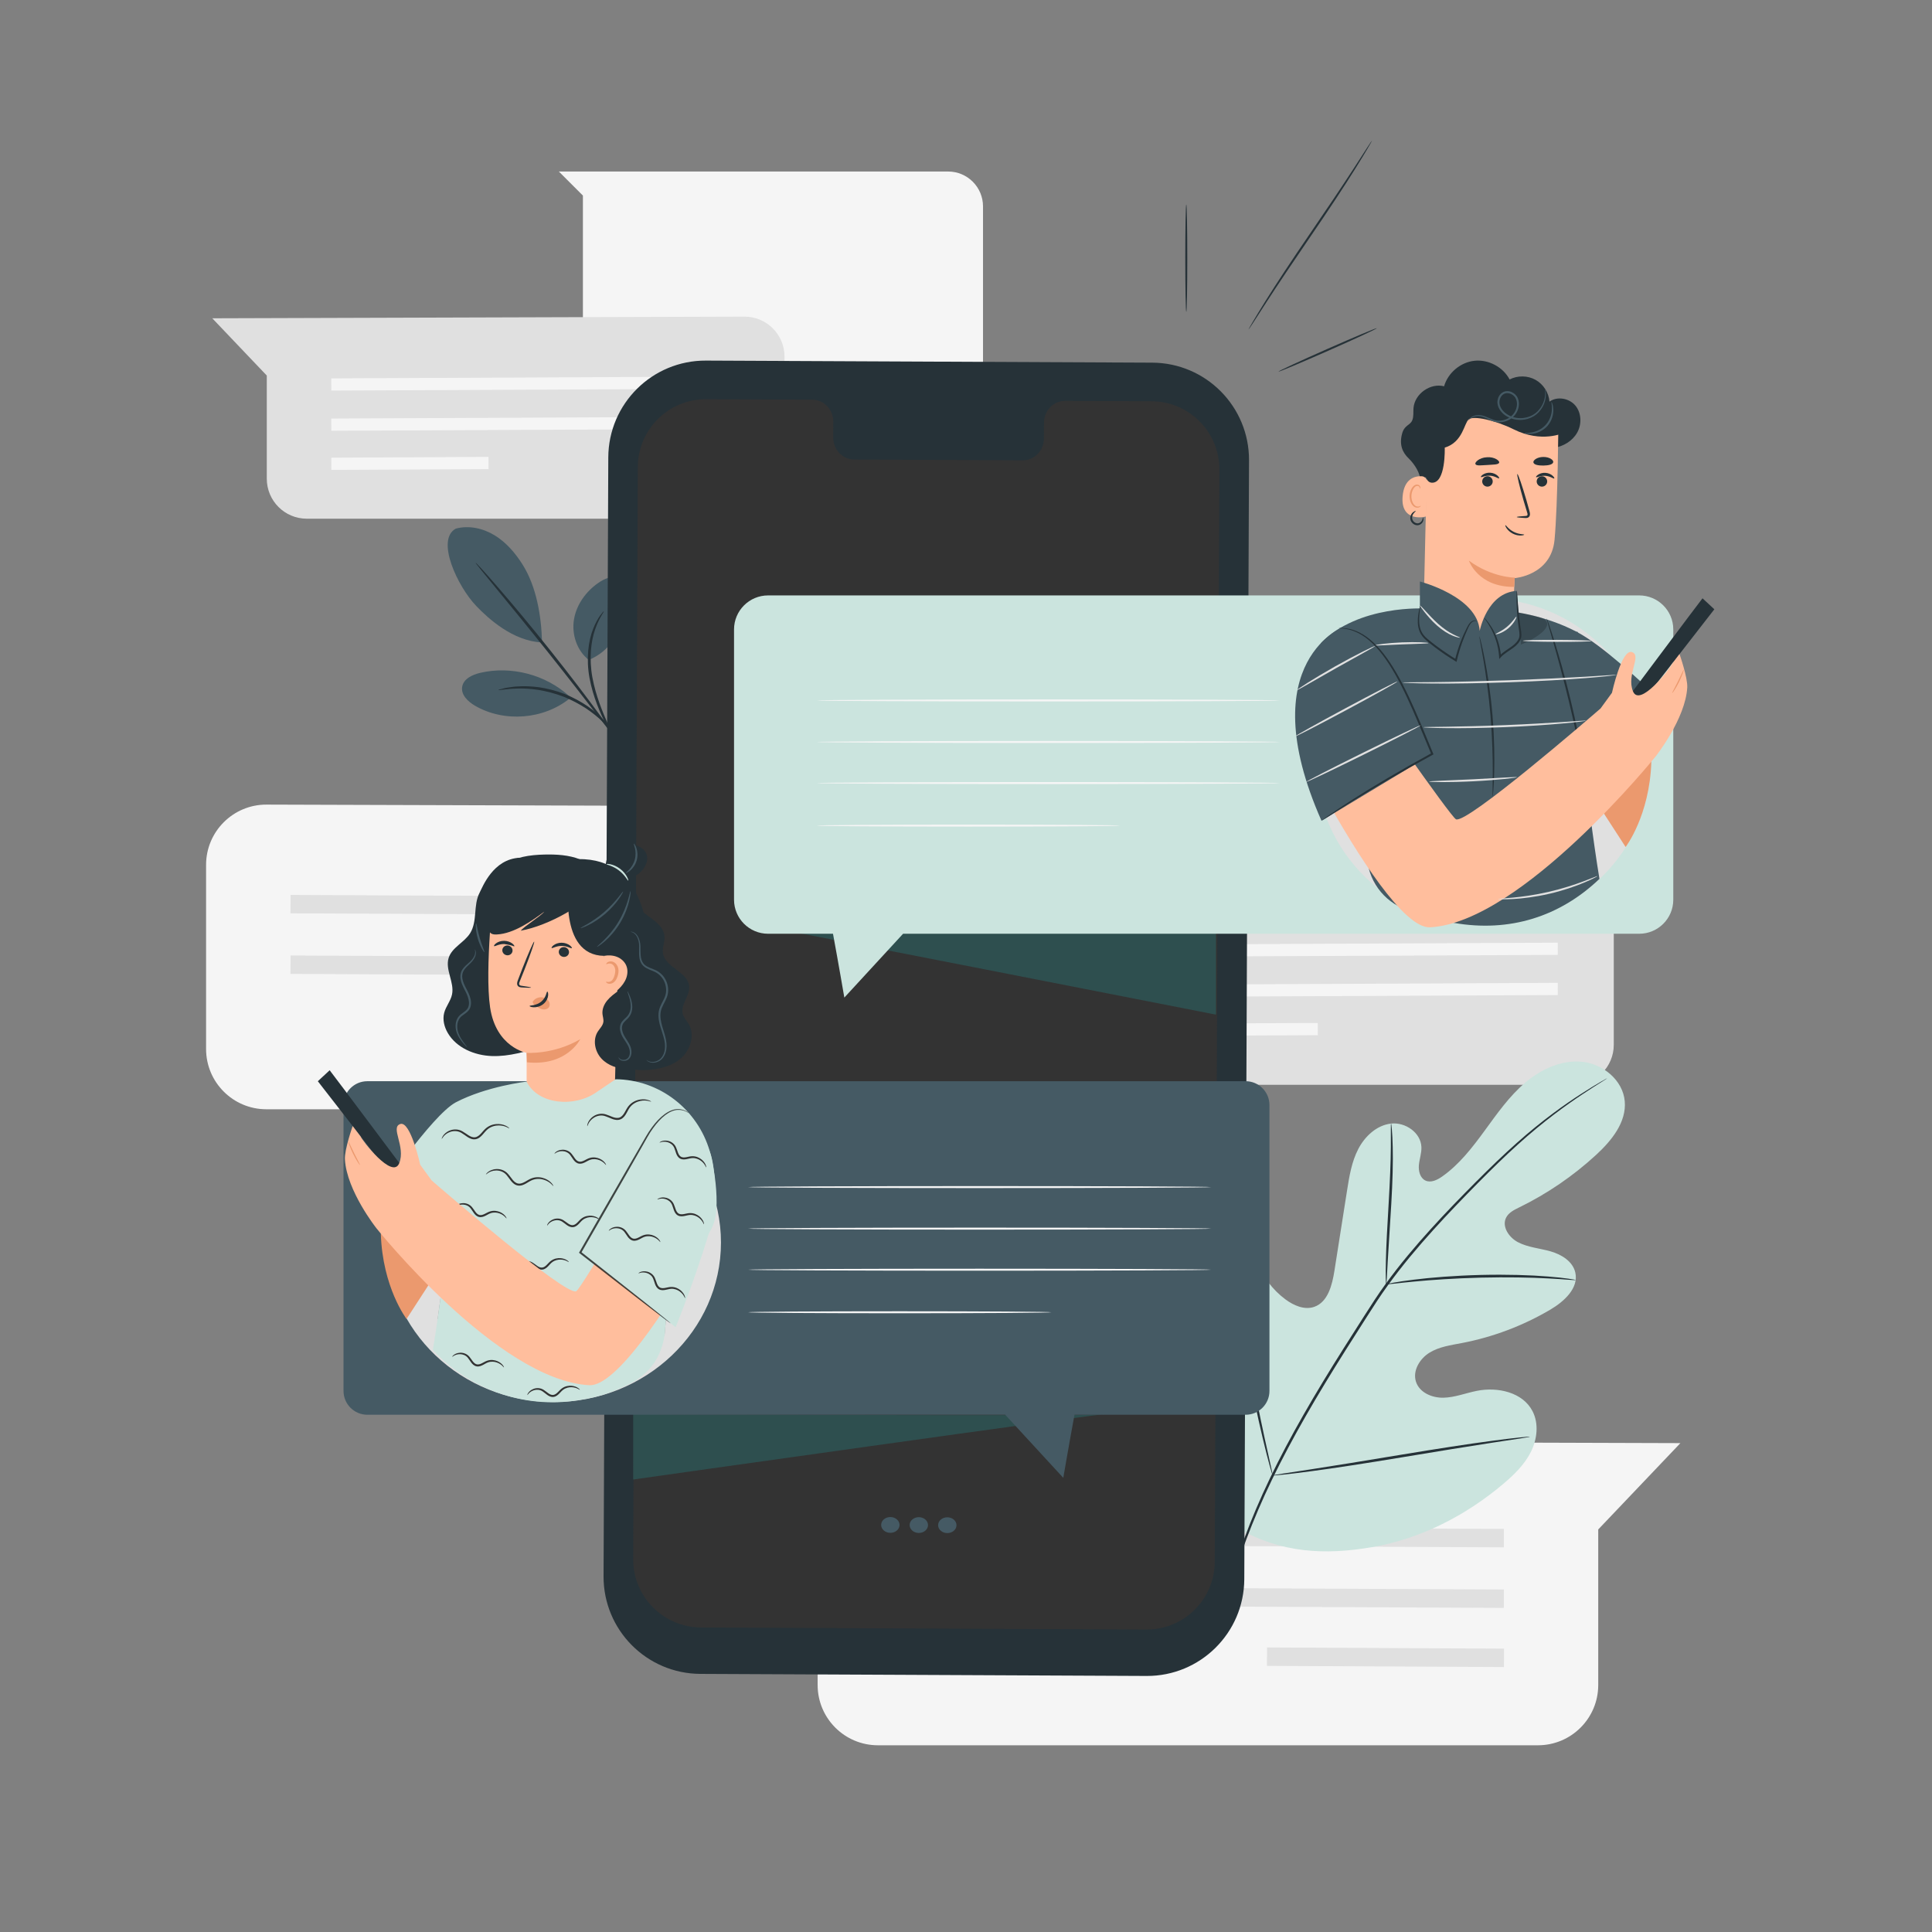 <?xml version="1.0" encoding="utf-8"?><!-- Generator: Adobe Illustrator 27.5.0, SVG Export Plug-In . SVG Version: 6.00 Build 0)  --><svg xmlns="http://www.w3.org/2000/svg" xmlns:xlink="http://www.w3.org/1999/xlink" version="1.1" x="0px" y="0px" viewBox="0 0 500 500" style="enable-background:new 0 0 500 500;" xml:space="preserve">
<rect x="0" y="0" width="500" height="500" fill="#808080" stroke="none"/>
<g id="Background_Complete">
	<g>
		<path style="fill:#f5f5f5;" d="M53.332,223.835v47.636c0,8.619,6.986,15.606,15.606,15.606h170.808    c8.619,0,15.606-6.987,15.606-15.606v-40.25l21.265-22.342l-207.63-0.649C60.348,208.201,53.332,215.197,53.332,223.835z"/>
		<g>
			<polygon style="fill:#E0E0E0;" points="230.173,237.089 75.176,236.373 75.192,231.609 230.189,232.325    "/>
		</g>
		<g>
			<polygon style="fill:#E0E0E0;" points="230.173,252.762 75.176,252.046 75.192,247.282 230.189,247.998    "/>
		</g>
		<g>
			
				<rect x="197.137" y="234.842" transform="matrix(0.005 -1 1 0.005 -66.965 463.716)" style="fill:#E0E0E0;" width="4.764" height="61.328"/>
		</g>
	</g>
	<g>
		<path style="fill:#f5f5f5;" d="M211.602,388.434v47.636c0,8.619,6.986,15.606,15.606,15.606h170.808    c8.619,0,15.606-6.987,15.606-15.606v-40.25l21.265-22.342l-207.63-0.649C218.618,372.801,211.602,379.796,211.602,388.434z"/>
		<g>
			<polygon style="fill:#E0E0E0;" points="389.185,400.451 234.188,399.735 234.204,394.971 389.201,395.687    "/>
		</g>
		<g>
			<polygon style="fill:#E0E0E0;" points="389.185,416.124 234.188,415.408 234.204,410.644 389.201,411.361    "/>
		</g>
		<g>
			
				<rect x="356.149" y="398.204" transform="matrix(0.005 -1 1 0.005 -72.096 785.285)" style="fill:#E0E0E0;" width="4.764" height="61.328"/>
		</g>
	</g>
	<path style="fill:#f5f5f5;" d="M144.63,44.389h100.744c4.987,0,9.03,4.042,9.03,9.029v49.276c0,4.987-4.043,9.029-9.03,9.029   h-85.489c-4.987,0-9.03-4.043-9.03-9.029v-52.08L144.63,44.389z"/>
	<g>
		<path style="fill:#E0E0E0;" d="M203.033,92.294v31.594c0,5.716-4.634,10.351-10.351,10.351H79.395    c-5.717,0-10.351-4.634-10.351-10.351V97.193L54.94,82.374l137.71-0.43C198.379,81.926,203.033,86.565,203.033,92.294z"/>
		<g>
			<polygon style="fill:#f5f5f5;" points="85.744,101.085 188.545,100.61 188.534,97.451 85.733,97.926    "/>
		</g>
		<g>
			<polygon style="fill:#f5f5f5;" points="85.744,111.48 188.545,111.005 188.534,107.846 85.733,108.321    "/>
		</g>
		<g>
			
				<rect x="85.737" y="118.353" transform="matrix(1 -0.005 0.005 1 -0.589 0.523)" style="fill:#f5f5f5;" width="40.676" height="3.16"/>
		</g>
	</g>
	<g>
		<path style="fill:#E0E0E0;" d="M417.644,238.804v31.594c0,5.716-4.634,10.35-10.35,10.35H294.006    c-5.717,0-10.351-4.634-10.351-10.35v-26.695l-14.104-14.819l137.71-0.431C412.99,228.436,417.644,233.075,417.644,238.804z"/>
		<g>
			<polygon style="fill:#f5f5f5;" points="300.354,247.596 403.156,247.121 403.145,243.961 300.344,244.436    "/>
		</g>
		<g>
			<polygon style="fill:#f5f5f5;" points="300.354,257.991 403.156,257.516 403.145,254.356 300.344,254.831    "/>
		</g>
		<g>
			
				<rect x="300.348" y="264.863" transform="matrix(1 -0.005 0.005 1 -1.308 1.582)" style="fill:#f5f5f5;" width="40.676" height="3.16"/>
		</g>
	</g>
</g>
<g id="Background_Simple" style="display:none;">
	<path style="display:inline;fill:#2e4f4f;" d="M422.536,128.998c28.592,56.97,19.548,128.881-16.187,181.664   c-35.735,52.783-95.187,86.957-157.702,99.401c-44.626,8.883-92.634,7.074-133.409-13.119S42.4,336.125,39.955,290.689   c-0.924-17.162,2.716-35.385,14.169-48.199c18.287-20.461,49.505-21.182,76.934-20.337c27.429,0.844,58.627,0.204,77.003-20.177   c14.12-15.66,16.199-38.376,23.639-58.106c12.651-33.547,43.174-59.741,78.252-67.155c4.872-1.03,9.81-1.693,14.77-2.002   c38.581-2.409,75.174,17.444,95.413,50.379L422.536,128.998z"/>
</g>
<g id="Plants">
	<g>
		<g>
			<g>
				<path style="fill:#cbe4de;" d="M320.599,395.651c-16.932-16.488-17.211-41.992-12.805-64.155      c0.735-3.699,0.968-7.688,3.272-10.663c2.305-2.973,6.799-4.529,9.873-2.415c2.55,1.753,3.228,5.164,4.338,8.074      c1.477,3.873,4.062,7.301,7.361,9.762c2.168,1.617,4.976,2.849,7.525,1.942c3.499-1.245,4.603-5.617,5.186-9.321      c1.086-6.904,2.172-13.807,3.258-20.709c0.583-3.704,1.19-7.483,2.916-10.807c1.726-3.323,4.803-6.169,8.484-6.579      c3.682-0.409,7.702,2.333,7.852,6.076c0.063,1.558-0.5,3.072-0.649,4.624c-0.149,1.553,0.289,3.37,1.677,4.036      c1.406,0.676,3.058-0.131,4.341-1.033c4.431-3.111,7.81-7.499,11.016-11.888c3.206-4.39,6.359-8.905,10.491-12.412      c4.132-3.508,9.454-5.952,14.802-5.384c5.349,0.568,10.459,4.763,10.946,10.184c0.489,5.436-3.421,10.231-7.424,13.911      c-5.939,5.461-12.658,10.049-19.88,13.576c-1.302,0.637-2.713,1.324-3.383,2.622c-1.208,2.335,0.729,5.168,3.031,6.377      c2.608,1.37,5.647,1.574,8.477,2.386c2.829,0.812,5.746,2.596,6.391,5.502c0.896,4.03-2.916,7.476-6.453,9.563      c-7.083,4.179-14.872,7.121-22.918,8.659c-2.885,0.55-5.892,0.955-8.4,2.508c-2.508,1.554-4.377,4.662-3.478,7.485      c0.9,2.827,4.167,4.218,7.105,4.155c2.936-0.061,5.743-1.192,8.627-1.772c5.399-1.087,11.908,0.339,14.446,5.267      c1.668,3.239,1.198,7.292-0.449,10.558c-1.646,3.266-4.327,5.873-7.106,8.226c-9.715,8.227-21.408,14.217-33.874,16.375      C342.73,402.54,331.619,401.858,320.599,395.651"/>
			</g>
		</g>
		<g>
			<g>
				<g>
					<path style="fill:#263238;" d="M317.601,412.126c2.253-8.697,5.896-18.807,11.038-29.505       c5.122-10.71,11.709-21.985,19.005-33.541c1.834-2.882,3.647-5.73,5.433-8.536c1.79-2.797,3.564-5.572,5.468-8.178       c3.785-5.23,7.823-9.97,11.796-14.349c3.973-4.383,7.903-8.397,11.604-12.124c3.712-3.72,7.236-7.122,10.581-10.086       c6.674-5.955,12.614-10.111,16.808-12.798c2.095-1.351,3.755-2.345,4.889-3.004c0.545-0.312,0.972-0.557,1.294-0.741       c0.293-0.163,0.447-0.242,0.452-0.231c0.007,0.011-0.135,0.11-0.417,0.293c-0.313,0.199-0.73,0.463-1.259,0.8       c-1.109,0.698-2.745,1.728-4.816,3.111c-4.143,2.754-10.017,6.957-16.63,12.94c-3.315,2.979-6.811,6.393-10.499,10.126       c-3.682,3.742-7.59,7.764-11.541,12.147c-3.95,4.381-7.961,9.112-11.718,14.319c-1.889,2.595-3.645,5.346-5.438,8.152       c-1.785,2.805-3.595,5.652-5.428,8.533c-7.289,11.547-13.877,22.784-19.016,33.447c-5.156,10.65-8.832,20.701-11.137,29.351"/>
				</g>
			</g>
		</g>
		<g>
			<g>
				<g>
					<path style="fill:#263238;" d="M358.744,332.372c-0.047,0-0.081-0.583-0.103-1.638c-0.027-1.054-0.016-2.58,0.026-4.466       c0.08-3.77,0.368-8.972,0.708-14.706c0.34-5.737,0.553-10.928,0.576-14.689c0.016-1.88,0.015-3.402,0-4.454       c-0.009-1.053,0.009-1.637,0.056-1.64c0.048-0.003,0.12,0.576,0.211,1.627c0.098,1.05,0.174,2.576,0.219,4.461       c0.103,3.773-0.034,8.989-0.374,14.732c-0.349,5.658-0.666,10.776-0.908,14.687c-0.098,1.767-0.179,3.257-0.245,4.452       C358.848,331.79,358.793,332.373,358.744,332.372z"/>
				</g>
			</g>
		</g>
		<g>
			<g>
				<g>
					<path style="fill:#263238;" d="M407.771,331.271c-0.007,0.047-0.696,0.015-1.935-0.083c-1.238-0.091-3.03-0.233-5.248-0.337       c-4.434-0.243-10.571-0.364-17.347-0.202c-6.778,0.175-12.906,0.594-17.328,1.025c-2.214,0.2-4.001,0.41-5.237,0.547       c-1.236,0.143-1.923,0.199-1.931,0.152c-0.007-0.048,0.667-0.195,1.894-0.421c1.227-0.22,3.01-0.505,5.224-0.769       c4.423-0.558,10.566-1.056,17.365-1.232c6.796-0.162,12.955,0.037,17.394,0.408c2.221,0.168,4.012,0.384,5.245,0.56       C407.099,331.1,407.776,331.222,407.771,331.271z"/>
				</g>
			</g>
		</g>
		<g>
			<g>
				<g>
					<path style="fill:#263238;" d="M329.367,381.842c-0.023,0.006-0.102-0.212-0.231-0.633c-0.144-0.501-0.319-1.113-0.532-1.854       c-0.455-1.612-1.051-3.962-1.751-6.875c-1.403-5.826-3.087-13.933-4.825-22.905c-1.74-8.976-3.346-17.088-4.626-22.934       c-0.63-2.843-1.15-5.182-1.535-6.921c-0.163-0.754-0.297-1.375-0.407-1.886c-0.086-0.432-0.12-0.663-0.096-0.67       c0.023-0.005,0.102,0.213,0.231,0.635c0.144,0.501,0.319,1.112,0.532,1.853c0.455,1.612,1.052,3.962,1.751,6.875       c1.403,5.825,3.087,13.933,4.826,22.909c1.739,8.973,3.346,17.085,4.625,22.932c0.632,2.842,1.15,5.182,1.535,6.919       c0.163,0.754,0.297,1.377,0.407,1.886C329.357,381.606,329.391,381.836,329.367,381.842z"/>
				</g>
			</g>
		</g>
		<g>
			<g>
				<g>
					<path style="fill:#263238;" d="M395.918,371.818c0.002,0.024-0.229,0.077-0.67,0.156c-0.522,0.085-1.161,0.188-1.937,0.315       c-1.786,0.272-4.196,0.64-7.129,1.085c-6.019,0.918-14.317,2.281-23.485,3.8c-9.171,1.521-17.49,2.808-23.53,3.601       c-3.02,0.398-5.466,0.695-7.161,0.865c-0.783,0.074-1.428,0.135-1.953,0.185c-0.447,0.035-0.684,0.041-0.686,0.017       c-0.002-0.024,0.229-0.077,0.67-0.157c0.52-0.084,1.16-0.188,1.936-0.314c1.786-0.272,4.195-0.639,7.127-1.086       c6.019-0.917,14.319-2.281,23.489-3.8c9.168-1.52,17.486-2.807,23.526-3.601c3.02-0.398,5.466-0.695,7.162-0.865       c0.783-0.074,1.427-0.136,1.953-0.185C395.678,371.8,395.914,371.794,395.918,371.818z"/>
				</g>
			</g>
		</g>
	</g>
	<g>
		<path style="fill:#455A64;" d="M152.377,170.79c-3.091-2.397-4.473-6.642-3.827-10.5c0.646-3.858,3.136-7.273,6.363-9.485    c1.492-1.023,3.34-1.834,5.076-1.323c1.622,0.477,2.752,2.055,3.08,3.713c0.328,1.659-0.026,3.381-0.579,4.979    C160.592,163.654,157.751,168.609,152.377,170.79"/>
		<path style="fill:#455A64;" d="M147.306,180.151c-6.093-5.558-14.979-7.884-23.014-6.024c-2.046,0.474-4.349,1.555-4.686,3.628    c-0.337,2.077,1.517,3.837,3.337,4.892c7.572,4.39,17.83,3.565,24.603-1.98"/>
		<path style="fill:#455A64;" d="M117.95,136.813c3.377-0.926,7.079-0.093,10.068,1.732c2.989,1.825,5.327,4.563,7.2,7.522    c3.624,5.725,4.9,13.419,5.061,20.192c-7.519-0.304-13.943-6.213-17.014-9.416C118.412,151.782,112.713,139.687,117.95,136.813"/>
		<g>
			<path style="fill:#263238;" d="M158.678,190.379c-0.441-0.8-1.159-1.365-1.876-2.834c-1.411-2.934-3.313-7.106-4.235-12.072     c-0.918-4.974-0.296-9.667,0.939-12.734c0.602-1.541,1.276-2.706,1.819-3.451c0.538-0.748,0.895-1.113,0.929-1.086     c0.13,0.084-1.2,1.662-2.243,4.719c-1.071,3.027-1.589,7.57-0.697,12.416c0.898,4.848,2.692,9.003,3.975,11.983"/>
		</g>
		<g>
			<path style="fill:#263238;" d="M158.748,190.47c-1.006-1.298-2.325-2.998-3.915-5.049c-3.295-4.271-7.861-10.16-12.99-16.598     c-5.129-6.434-9.849-12.199-13.277-16.364c-1.645-2.008-3.008-3.673-4.048-4.944c-0.949-1.174-1.455-1.839-1.415-1.874     c0.04-0.034,0.621,0.566,1.639,1.681c1.02,1.114,2.467,2.75,4.234,4.79c3.535,4.08,8.326,9.796,13.461,16.237     c5.134,6.445,9.637,12.392,12.825,16.748c1.594,2.178,2.866,3.954,3.724,5.197"/>
		</g>
		<g>
			<path style="fill:#263238;" d="M128.987,178.576c-0.012-0.051,0.451-0.19,1.304-0.399c0.425-0.113,0.951-0.229,1.571-0.3     c0.619-0.079,1.322-0.211,2.11-0.226c1.571-0.123,3.455-0.057,5.523,0.21c2.061,0.311,4.303,0.849,6.555,1.709     c2.242,0.889,4.259,2.006,5.988,3.17c1.706,1.201,3.139,2.426,4.214,3.578c0.57,0.543,1,1.116,1.402,1.592     c0.409,0.472,0.718,0.912,0.955,1.283c0.488,0.731,0.419,1.073,0.376,1.102c-0.12,0.087-0.886-1.452-3.112-3.597     c-1.102-1.082-2.539-2.236-4.226-3.378c-1.711-1.105-3.686-2.175-5.873-3.043c-2.197-0.838-4.376-1.383-6.384-1.725     c-2.014-0.298-3.854-0.418-5.397-0.365C130.904,178.264,129.017,178.721,128.987,178.576z"/>
		</g>
	</g>
</g>
<g id="Device">
	<g>
		<g>
			<g>
				<g>
					<g>
						<path style="fill:#263238;" d="M296.744,433.735l-115.5-0.534c-13.891-0.063-25.102-11.374-25.043-25.265l1.224-289.562        c0.059-13.899,11.376-25.118,25.276-25.054l115.501,0.534c13.891,0.064,25.102,11.375,25.043,25.266l-1.224,289.563        C321.961,422.581,310.643,433.799,296.744,433.735z"/>
					</g>
					<g>
						<path style="fill:#333333;" d="M298.036,103.847l-22.393-0.103c-3.003-0.013-5.449,2.521-5.461,5.659l-0.018,4.062        c-0.012,3.14-2.458,5.674-5.461,5.66l-43.65-0.202c-3.003-0.014-5.427-2.57-5.414-5.71l0.017-4.062        c0.013-3.139-2.411-5.696-5.414-5.71l-7.876-0.037l-19.6-0.09c-9.734-0.045-17.66,7.812-17.702,17.546l-1.195,282.634        c-0.041,9.73,7.81,17.651,17.539,17.696l115.27,0.532c9.733,0.045,17.66-7.811,17.701-17.546l1.195-282.635        C315.615,111.813,307.765,103.892,298.036,103.847z"/>
					</g>
				</g>
			</g>
			<g>
				<path style="fill:#455A64;" d="M232.8,394.663c-0.005,1.128-1.074,2.038-2.387,2.032c-1.313-0.007-2.374-0.926-2.37-2.055      c0.005-1.128,1.074-2.039,2.387-2.032C231.743,392.614,232.804,393.534,232.8,394.663z"/>
			</g>
			<g>
				<path style="fill:#455A64;" d="M240.169,394.697c-0.005,1.128-1.073,2.038-2.387,2.032c-1.313-0.006-2.374-0.926-2.37-2.055      c0.005-1.128,1.074-2.038,2.387-2.032S240.174,393.567,240.169,394.697z"/>
			</g>
			<g>
				<path style="fill:#455A64;" d="M247.539,394.73c-0.004,1.128-1.073,2.039-2.387,2.032c-1.313-0.006-2.374-0.925-2.37-2.054      c0.005-1.128,1.074-2.038,2.387-2.032C246.482,392.681,247.544,393.601,247.539,394.73z"/>
			</g>
		</g>
	</g>
	<path style="fill:#2e4f4f;" d="M199.517,240.1c1.878,0.268,115.185,22.491,115.185,22.491V240.1H199.517z"/>
	<path style="fill:#2e4f4f;" d="M163.869,382.895c0,0,123.256-17.438,122.183-16.901c-1.073,0.537-122.183,0-122.183,0V382.895z"/>
	<g>
		<path style="fill:#263238;" d="M307.009,52.905c0.144,0,0.26,6.232,0.26,13.917c0,7.688-0.117,13.918-0.26,13.918    s-0.26-6.23-0.26-13.918C306.748,59.137,306.865,52.905,307.009,52.905z"/>
	</g>
	<g>
		<path style="fill:#263238;" d="M356.33,84.935c0.058,0.132-5.596,2.754-12.627,5.857c-7.033,3.104-12.78,5.513-12.838,5.381    c-0.058-0.132,5.595-2.754,12.628-5.858C350.524,87.213,356.272,84.804,356.33,84.935z"/>
	</g>
	<g>
		<path style="fill:#263238;" d="M355.084,36.363c0.015,0.009-0.077,0.193-0.268,0.533c-0.224,0.386-0.507,0.874-0.855,1.475    c-0.747,1.278-1.865,3.105-3.262,5.353c-2.8,4.493-6.83,10.598-11.394,17.257c-4.565,6.661-8.639,12.726-11.516,17.165    c-1.407,2.178-2.559,3.961-3.4,5.261c-0.382,0.579-0.692,1.05-0.938,1.423c-0.219,0.322-0.342,0.487-0.357,0.478    c-0.015-0.009,0.077-0.193,0.268-0.533c0.224-0.386,0.507-0.874,0.855-1.475c0.747-1.278,1.865-3.105,3.262-5.353    c2.8-4.493,6.831-10.599,11.396-17.26c4.564-6.659,8.637-12.723,11.514-17.162c1.407-2.178,2.559-3.961,3.4-5.262    c0.382-0.579,0.692-1.05,0.938-1.423C354.946,36.518,355.068,36.354,355.084,36.363z"/>
	</g>
</g>
<g id="Speech_Bubbles">
	<g>
		<path style="fill:#cbe4de;" d="M424.226,154.092H198.782c-4.869,0-8.816,3.947-8.816,8.816v69.931    c0,4.869,3.947,8.816,8.816,8.816h16.796c1.353,7.303,2.936,16.517,2.936,16.517l15.202-16.517h190.511    c4.869,0,8.817-3.947,8.817-8.816v-69.931C433.042,158.039,429.095,154.092,424.226,154.092z"/>
		<g>
			<g>
				<path style="fill:#f5f5f5;" d="M331.212,192.025c0,0.144-26.832,0.26-59.924,0.26c-33.103,0-59.93-0.117-59.93-0.26      c0-0.144,26.827-0.26,59.93-0.26C304.38,191.765,331.212,191.881,331.212,192.025z"/>
			</g>
			<g>
				<path style="fill:#f5f5f5;" d="M331.212,181.276c0,0.144-26.832,0.26-59.924,0.26c-33.103,0-59.93-0.117-59.93-0.26      c0-0.144,26.827-0.26,59.93-0.26C304.38,181.015,331.212,181.132,331.212,181.276z"/>
			</g>
			<g>
				<path style="fill:#f5f5f5;" d="M331.212,202.656c0,0.144-26.832,0.26-59.924,0.26c-33.103,0-59.93-0.117-59.93-0.26      c0-0.144,26.827-0.26,59.93-0.26C304.38,202.396,331.212,202.512,331.212,202.656z"/>
			</g>
			<g>
				<path style="fill:#f5f5f5;" d="M289.865,213.668c0,0.144-17.576,0.26-39.251,0.26c-21.683,0-39.255-0.117-39.255-0.26      s17.572-0.26,39.255-0.26C272.289,213.408,289.865,213.525,289.865,213.668z"/>
			</g>
		</g>
	</g>
	<g>
		<path style="fill:#455A64;" d="M322.365,279.816H95.07c-3.407,0-6.168,2.762-6.168,6.168v73.986c0,3.407,2.762,6.168,6.168,6.168    h165.079l15.027,16.328c0,0,1.577-9.177,2.904-16.328h44.285c3.406,0,6.168-2.762,6.168-6.168v-73.986    C328.533,282.578,325.771,279.816,322.365,279.816z"/>
		<g>
			<g>
				<path style="fill:#f5f5f5;" d="M313.449,317.968c0,0.144-26.832,0.26-59.924,0.26c-33.103,0-59.93-0.117-59.93-0.26      c0-0.144,26.826-0.26,59.93-0.26C286.616,317.707,313.449,317.824,313.449,317.968z"/>
			</g>
			<g>
				<path style="fill:#f5f5f5;" d="M313.449,307.219c0,0.144-26.832,0.26-59.924,0.26c-33.103,0-59.93-0.117-59.93-0.26      s26.826-0.26,59.93-0.26C286.616,306.958,313.449,307.075,313.449,307.219z"/>
			</g>
			<g>
				<path style="fill:#f5f5f5;" d="M313.449,328.599c0,0.144-26.832,0.26-59.924,0.26c-33.103,0-59.93-0.117-59.93-0.26      s26.826-0.26,59.93-0.26C286.616,328.339,313.449,328.455,313.449,328.599z"/>
			</g>
			<g>
				<path style="fill:#f5f5f5;" d="M272.101,339.611c0,0.144-17.576,0.26-39.251,0.26c-21.683,0-39.255-0.117-39.255-0.26      c0-0.144,17.572-0.26,39.255-0.26C254.525,339.351,272.101,339.467,272.101,339.611z"/>
			</g>
		</g>
	</g>
</g>
<g id="Character_2">
	<g>
		<g>
			<path style="fill:#263238;" d="M367.553,124.431c0.134-1.838-1.505-4.373-3.025-5.83c-1.519-1.457-2.46-3.433-1.669-6.371     c0.612-2.271,2.052-2.101,2.621-3.436c0.421-0.988,0.244-2.115,0.331-3.186c0.299-3.677,4.344-6.559,7.916-5.64     c1.006-3.497,4.266-6.228,7.885-6.604c3.619-0.377,7.372,1.624,9.076,4.839c2.065-1.074,4.668-1.037,6.702,0.095     c2.034,1.132,3.437,3.324,3.613,5.645c2.013-1.454,5.102-0.894,6.696,1.011c1.593,1.905,1.691,4.822,0.482,6.991     c-1.209,2.169-3.555,3.581-6.01,3.958s-4.993-0.203-7.216-1.311c-2.223-1.108-4.158-2.721-5.92-4.472"/>
			<ellipse style="fill:#E0E0E0;" cx="383.903" cy="197.068" rx="43.29" ry="42.275"/>
			<g>
				<g>
					<path style="fill:#EB996E;" d="M427.37,197.104l-4.791-12.287l-17.173,10.789l15.302,23.596       C420.707,219.203,426.932,211.118,427.37,197.104z"/>
					<g>
						<g>
							<g>
								<g>
									<g>
										<g>
											<g>
												<path style="fill:#FFBE9D;" d="M379.961,170.501L379.961,170.501c6.171,0.01,11.263-4.784,11.568-10.893              c0.254-5.088,0.467-9.987,0.467-9.987s9.447-0.685,10.318-9.92c0.871-9.235,0.991-30.593,0.991-30.593l0,0              c-10.422-5.47-23.012-4.924-32.907,1.429l-0.899,0.577l-1.091,47.793C368.338,165.283,373.529,170.492,379.961,170.501z              "/>
											</g>
											<g>
												<g>
													<path style="fill:#263238;" d="M385.382,123.315c0.712,0.234,1.099,0.997,0.862,1.702               c-0.236,0.706-1.005,1.088-1.718,0.854c-0.712-0.234-1.098-0.997-0.862-1.702               C383.9,123.463,384.669,123.081,385.382,123.315z"/>
												</g>
												<g>
													<g>
														<path style="fill:#263238;" d="M387.97,123.795c-0.156,0.152-1.031-0.603-2.317-0.685                c-1.285-0.101-2.26,0.521-2.392,0.348c-0.065-0.077,0.098-0.357,0.524-0.64c0.418-0.282,1.122-0.535,1.924-0.478                c0.801,0.057,1.462,0.408,1.835,0.746C387.925,123.428,388.046,123.729,387.97,123.795z"/>
													</g>
												</g>
											</g>
											<g>
												<g>
													<path style="fill:#263238;" d="M399.481,123.315c0.712,0.234,1.099,0.997,0.862,1.702               c-0.236,0.706-1.005,1.088-1.718,0.854c-0.712-0.234-1.098-0.997-0.862-1.702               C397.999,123.463,398.768,123.081,399.481,123.315z"/>
												</g>
												<g>
													<g>
														<path style="fill:#263238;" d="M402.242,123.824c-0.156,0.152-1.031-0.603-2.317-0.685                c-1.285-0.101-2.26,0.521-2.392,0.349c-0.065-0.077,0.098-0.357,0.524-0.64c0.418-0.282,1.122-0.535,1.924-0.478                c0.801,0.057,1.461,0.408,1.835,0.746C402.196,123.456,402.317,123.757,402.242,123.824z"/>
													</g>
												</g>
											</g>
											<g>
												<g>
													<path style="fill:#263238;" d="M392.539,133.81c-0.001-0.1,0.807-0.196,2.113-0.269               c0.339-0.009,0.609-0.063,0.648-0.24c0.077-0.197-0.024-0.563-0.163-0.973c-0.262-0.869-0.527-1.748-0.804-2.669               c-1.102-3.799-1.837-6.923-1.643-6.978c0.195-0.055,1.245,2.979,2.348,6.778c0.258,0.926,0.505,1.811,0.749,2.685               c0.092,0.395,0.289,0.864,0.07,1.399c-0.115,0.268-0.396,0.445-0.623,0.485c-0.228,0.049-0.418,0.034-0.579,0.028               C393.348,133.997,392.539,133.91,392.539,133.81z"/>
												</g>
											</g>
											<g>
												<path style="fill:#EB996E;" d="M392.021,149.489c0,0-5.934,0-11.88-4.406c0,0,2.33,6.885,11.706,6.803L392.021,149.489z              "/>
											</g>
										</g>
									</g>
									<g>
										<g>
											<path style="fill:#FFBE9D;" d="M369.273,124.68c0.009-0.747-0.567-1.392-1.32-1.427             c-1.741-0.082-4.605,0.548-4.966,5.309c-0.515,6.801,6.126,5.231,6.153,5.037             C369.161,133.447,369.24,127.326,369.273,124.68z"/>
										</g>
										<g>
											<g>
												<path style="fill:#EB996E;" d="M367.678,130.894c-0.029-0.024-0.126,0.074-0.335,0.151              c-0.204,0.074-0.547,0.111-0.895-0.049c-0.705-0.318-1.229-1.504-1.169-2.732c0.029-0.62,0.205-1.2,0.463-1.671              c0.247-0.482,0.598-0.805,0.968-0.842c0.369-0.056,0.612,0.18,0.681,0.378c0.077,0.197,0.024,0.33,0.059,0.344              c0.018,0.019,0.156-0.103,0.122-0.388c-0.018-0.137-0.087-0.304-0.238-0.446c-0.155-0.145-0.392-0.231-0.648-0.223              c-0.532-0.003-1.045,0.444-1.329,0.961c-0.313,0.518-0.525,1.168-0.558,1.865c-0.06,1.374,0.551,2.709,1.521,3.067              c0.473,0.161,0.887,0.047,1.107-0.098C367.654,131.057,367.701,130.908,367.678,130.894z"/>
											</g>
										</g>
									</g>
								</g>
								<g>
									<path style="fill:#263238;" d="M381.883,120.173c0.339,0.436,1.522,0.232,3.058,0.167c1.533-0.123,2.733-0.065,3.012-0.539           c0.317-0.494-1.167-1.627-3.144-1.465C382.828,118.417,381.504,119.722,381.883,120.173z"/>
								</g>
								<g>
									<path style="fill:#263238;" d="M396.858,119.721c0.185,0.594,1.312,0.772,2.562,0.764c1.25-0.025,2.372-0.233,2.543-0.831           c0.176-0.581-0.959-1.416-2.57-1.393C397.783,118.28,396.668,119.144,396.858,119.721z"/>
								</g>
							</g>
							<path style="fill:#263238;" d="M404.617,112.033c0,0-5.604,2.713-12.897-0.927c-4.786-2.389-10.365-3.556-11.594-2.593         c-1.23,0.962-1.49,5.894-6.23,7.333c0,0,0.326,9.409-3.426,9.073c-3.751-0.336-1.407-14.908-1.407-14.908l9.177-4.482         l10.015-1.892l9.436,1.33l7.301,1.999L404.617,112.033z"/>
						</g>
					</g>
					<g>
						<g>
							<path style="fill:#455A64;" d="M341.812,166.477c9.806-10.085,27.068-8.985,27.068-8.985l14.307,10.243l8.113-9.446         c0,0,8.527,0.936,16.516,5.111l0.55,0.17l-0.007,0.114c6.276,3.408,15.163,11.582,23.629,19.514l-10.131,9.402l-11.213,9.954         c0,0,0.044,0.072,0.019,0.199c-0.117,0.603,1.559,14.295,3.275,24.701c-10.212,9.745-23.229,13.917-37.681,11.385         c-4.587-0.804-6.806-1.922-11.054-3.036c-6.278-1.647-10.828-7.09-11.391-13.556l0,0c-0.764-8.722-1.347-19.52-1.347-19.52"/>
							<g>
								<path style="fill:#263238;" d="M400.272,160.048c0.034-0.011,0.252,0.562,0.616,1.609c0.367,1.046,0.866,2.57,1.456,4.462          c1.181,3.783,2.685,9.052,4.107,14.931c1.419,5.883,2.485,11.257,3.161,15.163c0.339,1.953,0.59,3.536,0.741,4.635          c0.154,1.098,0.221,1.707,0.186,1.713c-0.035,0.006-0.171-0.592-0.386-1.679c-0.23-1.172-0.535-2.723-0.903-4.601          c-0.768-3.883-1.889-9.236-3.305-15.108c-1.419-5.869-2.865-11.143-3.954-14.949c-0.529-1.839-0.966-3.359-1.296-4.507          C400.39,160.654,400.238,160.059,400.272,160.048z"/>
							</g>
							<g>
								<path style="fill:#263238;" d="M409.484,196.101c-0.091-0.111,4.187-3.747,9.553-8.119c5.368-4.374,9.792-7.828,9.883-7.716          c0.091,0.111-4.186,3.746-9.555,8.12C414,192.757,409.575,196.212,409.484,196.101z"/>
							</g>
							<path style="opacity:0.2;" d="M354.757,180.32l-8.778,28.874l3.266,1.699l3.221-8.166         C352.466,202.727,355.775,185.572,354.757,180.32z"/>
							<g style="opacity:0.2;">
								<path d="M399.321,160.066c4.731,2.495-7.127,8.497-12.483,8.335l3.889-10.262          C390.727,158.139,397.733,159.229,399.321,160.066z"/>
							</g>
						</g>
						<path style="fill:#455A64;" d="M367.468,158.139v-7.646c0,0,14.935,3.843,15.476,12.779c0,0,1.9-9.877,9.594-10.351        l1.087,13.894l-8.953,7.791h-9.076l-7.189-6.201l-0.939-9.648"/>
						<g>
							<path style="fill:#263238;" d="M386.306,206.132c-0.036-0.002-0.043-0.588-0.026-1.645c0.022-1.056,0.041-2.585,0.046-4.473         c0.013-3.776-0.105-8.993-0.579-14.733c-0.48-5.741-1.225-10.907-1.861-14.629c-0.319-1.792-0.583-3.275-0.784-4.404         c-0.191-1.039-0.281-1.618-0.246-1.626c0.035-0.008,0.191,0.556,0.444,1.584c0.257,1.027,0.584,2.523,0.948,4.38         c0.73,3.714,1.535,8.89,2.017,14.652c0.475,5.76,0.536,10.998,0.428,14.781c-0.052,1.892-0.128,3.422-0.212,4.477         C386.402,205.552,386.341,206.134,386.306,206.132z"/>
						</g>
						<g>
							<path style="fill:#263238;" d="M382.258,160.7c-0.006,0.044-0.339-0.129-0.886,0.082c-0.571,0.184-1.081,0.895-1.499,1.909         c-0.917,1.988-2.051,4.852-2.841,8.262l-0.079,0.341l-0.301-0.182c-0.893-0.539-1.808-1.122-2.729-1.747         c-1.785-1.215-3.417-2.453-4.842-3.679c-0.717-0.616-1.309-1.364-1.648-2.158c-0.336-0.795-0.466-1.59-0.503-2.306         c-0.058-1.439,0.178-2.573,0.332-3.344c0.167-0.772,0.294-1.19,0.327-1.183c0.037,0.007-0.023,0.44-0.128,1.218         c-0.093,0.775-0.267,1.908-0.164,3.285c0.058,0.685,0.205,1.429,0.53,2.154c0.332,0.724,0.87,1.386,1.571,1.974         c1.412,1.18,3.052,2.408,4.818,3.609c0.913,0.62,1.819,1.201,2.701,1.742l-0.38,0.159c0.824-3.449,2.034-6.325,3.039-8.289         c0.247-0.49,0.487-0.944,0.785-1.287c0.293-0.348,0.648-0.56,0.953-0.646C381.948,160.437,382.282,160.692,382.258,160.7z"/>
						</g>
						<g>
							<path style="fill:#263238;" d="M392.539,152.921c0.036-0.001,0.082,0.424,0.14,1.194c0.064,0.877,0.144,1.965,0.239,3.254         c0.112,1.371,0.278,3,0.559,4.794c0.109,0.885,0.421,1.847,0.179,2.935c-0.309,1.069-1.113,1.866-1.964,2.509         c-1.196,0.889-2.447,1.554-3.286,2.496l-0.398,0.446l-0.039-0.595c-0.208-3.158-1.262-5.757-2.206-7.447         c-0.949-1.703-1.732-2.579-1.67-2.629c0.021-0.018,0.234,0.183,0.589,0.59c0.353,0.409,0.836,1.035,1.354,1.88         c1.037,1.675,2.186,4.318,2.432,7.572l-0.437-0.149c0.914-1.038,2.206-1.725,3.347-2.579         c0.813-0.606,1.531-1.357,1.784-2.221c0.213-0.876-0.051-1.831-0.16-2.738c-0.257-1.814-0.386-3.459-0.452-4.84         c-0.065-1.381-0.077-2.499-0.074-3.271C392.481,153.349,392.503,152.922,392.539,152.921z"/>
						</g>
					</g>
				</g>
				<g>
					<g>
						<path style="fill:#263238;" d="M440.607,154.839c-0.607,0.715-22.593,30.114-22.593,30.114l3.095,1.754l22.562-29.025        L440.607,154.839z"/>
						<path style="fill:#FFBE9D;" d="M352.284,178.083c0,0,23.129,33.294,24.523,33.949c2.745,1.288,34.388-26.056,37.405-28.672        c0.415-0.555,1.274-1.728,2.96-4.06c0,0,2.496-11.424,5.161-10.546c2.664,0.878-1.46,5.805,0.275,10.145        c1.735,4.34,9.681-6.012,9.999-6.941l2.049-2.677c0,0,2.149,6.093,2.003,8.637c-0.466,8.15-8.177,17.843-8.177,17.843        s-34.63,42.898-58.35,44.229c-6.832,0.383-18.973-19.002-27.09-33.538c-4.902-8.778-2.456-19.837,5.668-25.761        L352.284,178.083z"/>
						<g>
							<path style="fill:#EB996E;" d="M432.767,179.365c-0.077-0.047,0.664-1.357,1.482-3.016c0.823-1.658,1.414-3.04,1.499-3.008         c0.077,0.028-0.388,1.473-1.218,3.147C433.703,178.163,432.836,179.409,432.767,179.365z"/>
						</g>
					</g>
					<g>
						<path style="fill:#455A64;" d="M348.368,161.835c0,0-24.826,8.826-6.368,50.574l28.659-17.297l-4.077-9.762L348.368,161.835z"/>
						<g>
							<path style="fill:#263238;" d="M346.466,162.557c0,0,1.083-0.179,2.989,0.251c0.94,0.242,2.07,0.658,3.256,1.374         c1.187,0.711,2.419,1.711,3.617,2.967c2.409,2.511,4.658,6.016,6.743,10.075c2.1,4.059,4.06,8.682,6.069,13.54         c0.602,1.455,1.195,2.889,1.757,4.248l0.089,0.215l-0.204,0.111c-8.292,4.52-15.512,8.753-20.615,11.921         c-2.553,1.581-4.587,2.88-5.983,3.783c-0.667,0.428-1.201,0.771-1.608,1.033c-0.369,0.232-0.567,0.347-0.576,0.333         c-0.01-0.014,0.17-0.155,0.521-0.414c0.353-0.256,0.873-0.637,1.558-1.109c1.365-0.953,3.371-2.298,5.904-3.92         c5.06-3.25,12.259-7.542,20.552-12.081l-0.115,0.326c-0.563-1.358-1.158-2.792-1.761-4.247         c-2.009-4.856-3.95-9.472-6.015-13.52c-2.051-4.049-4.246-7.537-6.584-10.041c-1.162-1.253-2.355-2.253-3.502-2.972         c-1.146-0.725-2.24-1.158-3.155-1.426C347.551,162.521,346.461,162.629,346.466,162.557z"/>
						</g>
					</g>
				</g>
			</g>
			<g>
				<path style="fill:#455A64;" d="M399.871,100.661c0.018-0.004,0.059,0.145,0.123,0.436c0.047,0.292,0.108,0.73,0.072,1.296      c-0.055,1.11-0.459,2.829-1.893,4.329c-1.387,1.503-4.024,2.452-6.682,1.687c-1.302-0.38-2.616-1.173-3.421-2.48      c-0.391-0.647-0.625-1.452-0.512-2.258c0.108-0.789,0.506-1.589,1.228-2.064c0.722-0.489,1.67-0.475,2.401-0.154      c0.741,0.315,1.354,0.919,1.641,1.649c0.586,1.468,0.154,3.054-0.656,4.156c-1.723,2.28-4.834,2.464-6.557,1.425      c-0.911-0.418-1.714-0.812-2.47-0.948c-0.753-0.154-1.421-0.023-1.911,0.201c-0.981,0.472-1.377,0.994-1.423,0.937      c-0.013-0.012,0.087-0.13,0.293-0.344c0.102-0.108,0.227-0.243,0.408-0.368c0.172-0.135,0.373-0.29,0.636-0.409      c0.502-0.267,1.232-0.443,2.045-0.305c0.816,0.118,1.662,0.507,2.568,0.897c0.456,0.185,0.933,0.386,1.443,0.477      c0.499,0.086,1.059,0.076,1.611-0.03c1.102-0.198,2.232-0.803,2.97-1.819c0.723-0.994,1.082-2.441,0.572-3.676      c-0.447-1.207-2.128-2.024-3.285-1.256c-0.565,0.367-0.908,1.03-1,1.697c-0.095,0.672,0.094,1.35,0.437,1.928      c0.704,1.162,1.912,1.919,3.118,2.281c2.47,0.736,4.951-0.105,6.285-1.486c1.388-1.383,1.84-3.015,1.953-4.086      C399.982,101.28,399.813,100.668,399.871,100.661z"/>
			</g>
			<g>
				<path style="fill:#263238;" d="M394.464,138.371c0.011,0.063-0.307,0.195-0.857,0.218c-0.546,0.026-1.32-0.096-2.076-0.475      c-0.755-0.382-1.313-0.932-1.618-1.386c-0.308-0.456-0.392-0.79-0.334-0.818c0.131-0.079,0.797,1.06,2.186,1.739      C393.138,138.361,394.45,138.218,394.464,138.371z"/>
			</g>
			<g>
				<path style="fill:#263238;" d="M368.24,133.95c0.046-0.043,0.327,0.44-0.036,1.128c-0.177,0.322-0.512,0.67-1.02,0.809      c-0.51,0.143-1.117-0.025-1.552-0.407c-0.439-0.379-0.683-0.943-0.658-1.452c0.016-0.507,0.229-0.918,0.456-1.197      c0.48-0.565,0.969-0.617,0.977-0.561c0.037,0.075-0.353,0.252-0.678,0.776c-0.336,0.495-0.467,1.449,0.245,2.041      c0.328,0.285,0.751,0.409,1.101,0.333c0.355-0.071,0.644-0.305,0.818-0.538C368.256,134.395,368.158,133.961,368.24,133.95z"/>
			</g>
			<g>
				<path style="fill:#455A64;" d="M401.517,104.03c0.047-0.024,0.416,0.64,0.481,1.837c0.075,1.172-0.266,2.915-1.484,4.328      c-1.227,1.407-2.904,1.99-4.075,2.082c-1.194,0.105-1.903-0.166-1.886-0.216c0.012-0.089,0.727,0.043,1.837-0.149      c1.095-0.178,2.613-0.776,3.73-2.059c1.11-1.288,1.488-2.875,1.509-3.984C401.662,104.743,401.431,104.054,401.517,104.03z"/>
			</g>
		</g>
		<g>
			<path style="fill:#E0E0E0;" d="M367.7,187.699c0.064,0.129-6.53,3.519-14.726,7.572c-8.199,4.054-14.895,7.235-14.958,7.106     c-0.064-0.129,6.529-3.519,14.728-7.573C360.939,190.751,367.636,187.57,367.7,187.699z"/>
		</g>
		<g>
			<path style="fill:#E0E0E0;" d="M361.69,176.357c0.068,0.127-5.802,3.409-13.109,7.331c-7.309,3.923-13.288,6.999-13.356,6.873     c-0.068-0.127,5.8-3.409,13.11-7.332C355.642,179.308,361.622,176.231,361.69,176.357z"/>
		</g>
		<g>
			<path style="fill:#E0E0E0;" d="M355.885,167.186c0.034,0.066-1.097,0.714-2.936,1.737c-1.966,1.097-4.441,2.478-7.179,4.005     c-2.724,1.553-5.187,2.958-7.143,4.073c-1.827,1.044-2.967,1.677-3.006,1.614c-0.037-0.06,1.035-0.803,2.816-1.93     c1.781-1.127,4.275-2.63,7.076-4.211c2.801-1.579,5.378-2.936,7.263-3.877C354.662,167.656,355.853,167.124,355.885,167.186z"/>
		</g>
		<g>
			<path style="fill:#E0E0E0;" d="M377.845,165.017c-0.013,0.06-0.783-0.041-1.931-0.52c-1.149-0.469-2.635-1.372-4.044-2.632     c-1.41-1.26-2.502-2.571-3.261-3.532c-0.756-0.966-1.182-1.593-1.128-1.638c0.057-0.047,0.585,0.499,1.409,1.4     c0.828,0.896,1.951,2.152,3.327,3.381c1.375,1.229,2.775,2.146,3.853,2.687C377.144,164.713,377.868,164.938,377.845,165.017z"/>
		</g>
		<g>
			<path style="fill:#E0E0E0;" d="M392.433,159.601c0.127,0.037-0.479,1.664-2.077,2.997c-1.586,1.348-3.293,1.667-3.308,1.536     c-0.05-0.149,1.488-0.668,2.972-1.935C391.521,160.954,392.294,159.526,392.433,159.601z"/>
		</g>
		<g>
			<path style="fill:#E0E0E0;" d="M418.436,174.65c0.002,0.018-0.19,0.053-0.557,0.104c-0.425,0.052-0.957,0.118-1.608,0.198     c-1.399,0.155-3.426,0.35-5.934,0.545c-5.016,0.4-11.956,0.792-19.626,1.071c-7.673,0.268-14.624,0.372-19.656,0.331     c-2.516-0.016-4.551-0.066-5.957-0.12c-0.655-0.034-1.191-0.061-1.618-0.083c-0.37-0.025-0.564-0.046-0.563-0.064     c0.001-0.018,0.195-0.031,0.566-0.041c0.428-0.004,0.963-0.009,1.619-0.015c1.478-0.011,3.494-0.027,5.953-0.045     c5.026-0.053,11.97-0.215,19.638-0.483c7.665-0.279,14.602-0.613,19.619-0.918c2.454-0.157,4.466-0.285,5.941-0.379     c0.655-0.041,1.189-0.074,1.616-0.101C418.238,174.632,418.434,174.632,418.436,174.65z"/>
		</g>
		<g>
			<path style="fill:#E0E0E0;" d="M410.539,186.507c0.004,0.036-0.581,0.126-1.643,0.259c-1.062,0.132-2.601,0.299-4.506,0.469     c-3.809,0.351-9.083,0.714-14.914,0.951c-5.834,0.234-11.12,0.298-14.945,0.255c-1.913-0.017-3.46-0.058-4.529-0.105     c-1.069-0.047-1.659-0.09-1.659-0.126c0.001-0.036,0.592-0.061,1.661-0.077c1.158-0.016,2.683-0.036,4.525-0.061     c3.821-0.052,9.098-0.174,14.925-0.407c5.825-0.237,11.094-0.541,14.906-0.798c1.839-0.124,3.36-0.226,4.516-0.304     C409.943,186.494,410.535,186.472,410.539,186.507z"/>
		</g>
		<g>
			<path style="fill:#E0E0E0;" d="M392.614,201.134c0.006,0.07-1.259,0.256-3.314,0.467c-2.055,0.212-4.901,0.439-8.049,0.597     c-3.15,0.156-6.004,0.212-8.07,0.206c-2.066-0.006-3.344-0.066-3.344-0.136c-0.001-0.074,1.275-0.144,3.337-0.232     c2.21-0.098,4.984-0.221,8.052-0.357c3.066-0.169,5.838-0.322,8.046-0.444C391.33,201.117,392.607,201.06,392.614,201.134z"/>
		</g>
		<g>
			<path style="fill:#E0E0E0;" d="M369.698,166.427c-0.004,0.149-3.071,0.182-6.846,0.34c-3.777,0.152-6.836,0.371-6.852,0.222     c-0.016-0.137,3.034-0.59,6.831-0.743C366.626,166.088,369.703,166.289,369.698,166.427z"/>
		</g>
		<g>
			<path style="fill:#E0E0E0;" d="M411.885,165.887c-0.001,0.144-3.979,0.245-8.886,0.227c-4.908-0.019-8.885-0.15-8.885-0.294     c0.001-0.144,3.979-0.245,8.887-0.227C407.908,165.611,411.885,165.743,411.885,165.887z"/>
		</g>
		<g>
			<path style="fill:#E0E0E0;" d="M413.421,226.737c0.015,0.033-0.31,0.217-0.911,0.523c-0.599,0.311-1.488,0.718-2.601,1.185     c-2.225,0.936-5.387,2.041-8.983,2.872c-3.598,0.826-6.925,1.217-9.335,1.35c-1.205,0.068-2.182,0.09-2.857,0.073     c-0.675-0.012-1.048-0.036-1.048-0.072c-0.001-0.083,1.487-0.141,3.877-0.369c2.389-0.226,5.679-0.671,9.247-1.49     c3.565-0.825,6.717-1.865,8.964-2.708C412.022,227.261,413.385,226.661,413.421,226.737z"/>
		</g>
	</g>
</g>
<g id="Character_1">
	<g>
		<ellipse style="fill:#E0E0E0;" cx="143.294" cy="321.55" rx="43.29" ry="41.296"/>
		<g>
			<path style="fill:#263238;" d="M134.474,221.982c-6.868,0.358-9.564,7.517-10.385,9.115c-0.821,1.598-0.95,3.449-1.1,5.239     c-0.151,1.79-0.363,3.649-1.318,5.172c-1.512,2.412-4.687,3.659-5.553,6.372c-0.979,3.067,1.533,6.348,0.864,9.497     c-0.359,1.69-1.593,3.081-2.03,4.754c-0.455,1.746,0.019,3.633,0.927,5.192c2.256,3.874,6.931,5.82,11.412,5.98     c4.48,0.16,8.863-1.18,13.145-2.506"/>
			<path style="fill:#263238;" d="M164.694,230.88c-0.672,1.454-0.037,3.219,1.017,4.425c1.054,1.206,2.47,2.025,3.717,3.029     c1.247,1.004,2.393,2.329,2.538,3.924c0.133,1.464-0.603,2.917-0.403,4.374c0.513,3.744,6.483,4.867,6.801,8.632     c0.212,2.507-2.361,4.81-1.648,7.223c0.273,0.925,0.989,1.641,1.487,2.467c1.694,2.813,0.545,6.694-1.91,8.875     c-2.455,2.181-5.868,2.95-9.148,3.097c-2.759,0.124-5.893-0.327-7.517-2.56c-1.487-2.043-1.182-4.83-0.885-7.339     c1.387-11.718,1.151-23.561,0.913-35.358"/>
			<g>
				<g>
					<g>
						<g>
							<g>
								<path style="fill:#FFBE9D;" d="M136.278,285.111c0.052-6.157-0.005-12.639-0.005-12.639s-7.916-1.409-9.439-11.775          c-1.453-9.886,1.011-31.15,1.011-31.15l0,0c11.468-4.523,24.381-2.773,32.415,6.457l0,0L159.01,286          c-0.145,5.804-5.251,10.302-11.464,10.099h0C141.27,295.894,136.228,290.977,136.278,285.111z"/>
							</g>
							<g>
								<g>
									<path style="fill:#263238;" d="M130,245.874c-0.033,0.701,0.533,1.306,1.264,1.354c0.73,0.048,1.349-0.48,1.382-1.181           c0.033-0.7-0.533-1.307-1.263-1.355C130.652,244.645,130.033,245.174,130,245.874z"/>
								</g>
								<g>
									<g>
										<path style="fill:#263238;" d="M127.865,244.848c0.162,0.175,1.177-0.557,2.605-0.537c2.687,0.389,2.638,0.8,2.623,0.573            c0.077-0.077-0.087-0.391-0.54-0.728c-0.445-0.336-1.208-0.667-2.097-0.673c-0.89-0.005-1.642,0.313-2.075,0.644            C127.937,244.458,127.785,244.77,127.865,244.848z"/>
									</g>
								</g>
							</g>
							<g>
								<g>
									<path style="fill:#263238;" d="M144.615,246.296c-0.033,0.701,0.533,1.306,1.264,1.354c0.73,0.048,1.349-0.48,1.382-1.181           c0.033-0.7-0.533-1.307-1.263-1.355C145.268,245.066,144.648,245.595,144.615,246.296z"/>
								</g>
								<g>
									<g>
										<path style="fill:#263238;" d="M142.759,245.341c0.163,0.175,1.178-0.557,2.605-0.537c1.427,0,2.466,0.747,2.623,0.573            c0.077-0.077-0.086-0.391-0.54-0.728c-0.445-0.336-1.208-0.667-2.097-0.673c-0.89-0.005-1.642,0.313-2.076,0.644            C142.833,244.952,142.68,245.263,142.759,245.341z"/>
									</g>
								</g>
							</g>
							<g>
								<g>
									<path style="fill:#263238;" d="M137.454,255.585c0.008-0.081-0.878-0.245-2.315-0.445           c-0.364-0.042-0.708-0.118-0.767-0.368c-0.083-0.264,0.074-0.656,0.256-1.078c0.353-0.879,0.723-1.799,1.111-2.764           c1.543-3.936,2.665-7.174,2.506-7.235c-0.159-0.061-1.539,3.08-3.082,7.016c-0.372,0.971-0.727,1.896-1.065,2.781           c-0.143,0.413-0.386,0.88-0.206,1.429c0.095,0.274,0.36,0.475,0.593,0.54c0.233,0.074,0.438,0.08,0.618,0.093           C136.55,255.649,137.448,255.666,137.454,255.585z"/>
								</g>
							</g>
							<g>
								<path style="fill:#EB996E;" d="M136.273,272.472c0,0,6.956,0.529,13.9-3.536c0,0-3.444,7.069-13.789,5.981L136.273,272.472z          "/>
							</g>
							<g>
								<path style="fill:#EB996E;" d="M138.018,259.034c0.521-0.673,1.425-1.035,2.318-0.929c0.619,0.074,1.242,0.38,1.612,0.889          c0.371,0.509,0.441,1.226,0.094,1.703c-0.392,0.537-1.198,0.653-1.878,0.452c-0.679-0.202-1.261-0.657-1.813-1.111          c-0.153-0.125-0.309-0.256-0.403-0.427c-0.094-0.171-0.112-0.393,0.008-0.532"/>
							</g>
							<g>
								<g>
									<path style="fill:#263238;" d="M141.646,256.622c-0.232-0.016-0.253,1.534-1.592,2.619           c-1.337,1.089-2.988,0.895-3.002,1.112c-0.023,0.097,0.364,0.305,1.062,0.332c0.684,0.031,1.685-0.177,2.505-0.84           c0.817-0.665,1.176-1.561,1.236-2.197C141.92,257,141.752,256.614,141.646,256.622z"/>
								</g>
							</g>
						</g>
						<g>
							<path style="fill:#263238;" d="M155.765,228.619c-3.786,5.4-13.81,10.952-20.988,12.241c0.838-1.103,5.247-3.821,6.085-4.925         c-3.254,2.43-7.91,5.68-12.227,5.9c-0.51,0.026-1.063,0.025-1.484-0.231c-0.572-0.349-0.689-1.026-0.755-1.626         c-0.279-2.53-0.104-6.867,0.299-9.377c0.402-2.51,1.556-5.008,3.734-6.691c2.766-2.136,6.724-2.664,10.453-2.753         c3.128-0.075,6.352,0.11,9.211,1.239c2.859,1.129,5.304,3.359,5.723,6.041"/>
						</g>
						<g>
							<path style="fill:#263238;" d="M166.62,252.81c0.521-2.678,0.937-5.22,1.034-6.917c0.305-5.34-1.237-25.049-19.648-23.463         l-0.743,5.607c0,0-2.845,19.194,9.064,19.336c0,0,0.658,5.718,6.051,11.281C162.378,258.655,165.501,258.56,166.62,252.81"/>
						</g>
						<g>
							<path style="fill:#FFBE9D;" d="M156.327,247.373c1.109-0.201,2.278-0.157,3.328,0.252c1.05,0.409,1.969,1.204,2.412,2.24         c0.445,1.039,0.385,2.25-0.01,3.308c-0.395,1.059-1.104,1.977-1.917,2.761c-0.584,0.563-1.247,1.076-2.024,1.31         c-0.777,0.234-1.687,0.147-2.301-0.384"/>
						</g>
						<g>
							<g>
								<path style="fill:#EB996E;" d="M156.861,254.088c-0.127,0.04,0.346,0.715,1.361,0.454c0.488-0.123,0.969-0.545,1.263-1.077          c0.296-0.54,0.491-1.134,0.572-1.83c0.078-0.69-0.071-1.426-0.445-1.953c-0.357-0.537-0.946-0.859-1.444-0.875          c-1.04-0.035-1.371,0.682-1.253,0.704c0.082,0.085,0.49-0.282,1.17-0.11c0.651,0.127,1.282,1.034,1.128,2.15          c-0.137,1.137-0.586,2.174-1.195,2.427C157.383,254.292,156.931,253.997,156.861,254.088z"/>
							</g>
						</g>
					</g>
				</g>
			</g>
			<path style="fill:#263238;" d="M158.336,226.595c1.409,0.804,3.136,1.031,4.704,0.618c1.569-0.412,2.961-1.459,3.792-2.851     c0.537-0.899,0.845-1.989,0.582-3.002c-0.36-1.385-1.707-2.321-3.092-2.681c-2.01-0.523-4.287-0.022-5.805,1.394     c-1.519,1.416-2.173,3.733-1.499,5.697c0.674,1.964,2.702,3.414,4.775,3.295"/>
			<path style="fill:#263238;" d="M160.015,256.445c-1.025,0.739-2.061,1.49-2.862,2.468c-0.801,0.978-1.351,2.224-1.235,3.482     c0.065,0.704,0.334,1.399,0.232,2.099c-0.14,0.962-0.93,1.674-1.451,2.495c-1.347,2.122-0.768,5.101,0.935,6.949     c1.703,1.849,4.29,2.683,6.803,2.765c1.457,0.048,2.987-0.157,4.181-0.993c1.722-1.205,2.384-3.464,2.428-5.566"/>
			<g>
				<path style="fill:#455A64;" d="M161.265,230.725c0.054,0.032-0.311,0.784-1.085,1.887c-0.771,1.103-1.984,2.535-3.546,3.881      c-1.566,1.343-3.165,2.327-4.371,2.923c-1.207,0.599-2.005,0.847-2.029,0.789c-0.075-0.151,2.999-1.45,6.06-4.107      C159.38,233.473,161.127,230.628,161.265,230.725z"/>
			</g>
			<g>
				<path style="fill:#455A64;" d="M163.175,230.624c0.057,0.006,0.02,0.986-0.339,2.523c-0.355,1.535-1.096,3.615-2.339,5.689      c-1.25,2.071-2.741,3.7-3.931,4.732c-1.191,1.038-2.038,1.529-2.071,1.482c-0.123-0.129,3.127-2.388,5.556-6.483      C162.529,234.506,163.003,230.575,163.175,230.624z"/>
			</g>
			<g>
				<path style="fill:#455A64;" d="M123.201,238.958c0.153-0.011,0.35,1.722,0.948,3.767c0.584,2.05,1.341,3.621,1.205,3.693      c-0.114,0.071-1.101-1.434-1.706-3.549C123.033,240.758,123.067,238.959,123.201,238.958z"/>
			</g>
			<g>
				<path style="fill:#455A64;" d="M167.305,274.337c0.027-0.063,0.464,0.467,1.523,0.489c0.513,0.005,1.16-0.143,1.762-0.555      c0.6-0.405,1.092-1.132,1.334-2.021c0.242-0.894,0.247-1.935,0.019-3.014c-0.216-1.085-0.637-2.208-1.008-3.432      c-0.361-1.219-0.676-2.59-0.444-4.03c0.23-1.466,1.18-2.654,1.643-3.97c0.472-1.314,0.282-2.769-0.296-3.946      c-0.592-1.193-1.587-2.06-2.741-2.505c-0.573-0.245-1.165-0.451-1.716-0.751c-0.547-0.294-1.058-0.703-1.369-1.227      c-0.641-1.054-0.616-2.199-0.619-3.146c0.018-0.969,0.07-1.817-0.103-2.543c-0.155-0.726-0.426-1.32-0.75-1.722      c-0.672-0.824-1.383-0.766-1.349-0.834c-0.001-0.009,0.154-0.033,0.436,0.033c0.281,0.061,0.693,0.253,1.067,0.669      c0.374,0.413,0.689,1.031,0.88,1.788c0.21,0.761,0.182,1.665,0.187,2.608c0.02,0.937,0.042,2.021,0.615,2.913      c0.56,0.918,1.724,1.299,2.907,1.767c1.22,0.45,2.375,1.425,3.011,2.719c0.638,1.281,0.855,2.883,0.331,4.346      c-0.52,1.434-1.433,2.577-1.632,3.883c-0.22,1.303,0.059,2.612,0.402,3.809c0.35,1.204,0.764,2.351,0.971,3.485      c0.219,1.129,0.196,2.244-0.089,3.198c-0.285,0.953-0.844,1.735-1.527,2.161c-0.676,0.427-1.379,0.552-1.93,0.515      c-0.558-0.032-0.961-0.23-1.197-0.392C167.384,274.473,167.305,274.337,167.305,274.337z"/>
			</g>
			<g>
				<path style="fill:#455A64;" d="M160.086,273.634c0.046-0.029,0.131,0.321,0.616,0.541c0.436,0.211,1.409,0.225,1.94-0.526      c0.541-0.756,0.457-2.029-0.162-3.13c-0.57-1.131-1.703-2.237-1.992-3.889c-0.153-0.798,0.038-1.707,0.557-2.307      c0.488-0.603,1.064-1.006,1.438-1.499c0.754-0.997,0.818-2.246,0.696-3.193c-0.128-0.971-0.406-1.737-0.573-2.269      c-0.176-0.532-0.265-0.832-0.231-0.845c0.032-0.013,0.185,0.259,0.42,0.772c0.226,0.515,0.564,1.271,0.748,2.288      c0.171,0.995,0.171,2.356-0.678,3.537c-0.425,0.573-1.007,0.995-1.42,1.525c-0.427,0.514-0.567,1.2-0.444,1.907      c0.235,1.437,1.299,2.528,1.904,3.752c0.647,1.205,0.733,2.671,0.034,3.568c-0.338,0.46-0.851,0.651-1.269,0.694      c-0.428,0.042-0.802-0.049-1.062-0.205C160.074,274.029,160.067,273.619,160.086,273.634z"/>
			</g>
			<g>
				<path style="fill:#455A64;" d="M120.887,271.021c-0.026,0.022-0.321-0.26-0.814-0.813c-0.478-0.559-1.206-1.379-1.745-2.629      c-0.266-0.624-0.44-1.372-0.42-2.183c0.018-0.803,0.257-1.706,0.881-2.423c0.62-0.719,1.519-1.09,2.061-1.764      c0.56-0.666,0.631-1.644,0.414-2.573c-0.216-0.947-0.652-1.796-1.097-2.643c-0.431-0.85-0.827-1.714-0.972-2.624      c-0.16-0.903,0.04-1.852,0.515-2.525c0.461-0.682,1.039-1.148,1.524-1.588c1.009-0.829,1.58-1.733,1.707-2.436      c0.14-0.703-0.101-1.088-0.043-1.102c0.012-0.006,0.079,0.077,0.151,0.264c0.074,0.185,0.139,0.487,0.092,0.87      c-0.067,0.772-0.659,1.797-1.658,2.676c-0.472,0.458-1.017,0.934-1.411,1.553c-0.404,0.611-0.554,1.398-0.404,2.212      c0.142,0.816,0.522,1.636,0.953,2.469c0.441,0.824,0.92,1.738,1.151,2.761c0.241,1.001,0.171,2.192-0.526,3.01      c-0.68,0.799-1.574,1.145-2.097,1.759c-0.541,0.599-0.775,1.388-0.81,2.122c-0.036,0.74,0.102,1.435,0.33,2.029      c0.464,1.199,1.133,2.046,1.56,2.637C120.672,270.668,120.916,270.997,120.887,271.021z"/>
			</g>
			<g>
				<path style="fill:#cbe4de;" d="M162.59,227.902c-0.141,0.072-0.837-1.46-2.438-2.648c-1.58-1.218-3.243-1.47-3.212-1.626      c-0.021-0.133,1.811-0.103,3.526,1.21C162.197,226.132,162.724,227.886,162.59,227.902z"/>
			</g>
			<g>
				<path style="fill:#455A64;" d="M164.035,218.327c0.052-0.033,0.387,0.358,0.658,1.135c0.272,0.765,0.427,1.944,0.088,3.173      c-0.34,1.229-1.079,2.161-1.705,2.678c-0.63,0.527-1.119,0.691-1.146,0.636c-0.042-0.07,0.367-0.343,0.893-0.903      c0.525-0.553,1.148-1.436,1.456-2.549c0.307-1.114,0.226-2.191,0.059-2.935C164.174,218.811,163.963,218.366,164.035,218.327z"/>
			</g>
		</g>
		<path style="opacity:0.3;" d="M113.254,341.343c0,0,24.845,23.593,39.614,19.321c14.769-4.272,19.14-15.351,19.14-15.351    l0.358-3.969l-1.48-0.968l-56.86-4.604L113.254,341.343z"/>
		<g>
			<g>
				<path style="fill:#EB996E;" d="M98.555,319.243l4.791-12.287l17.173,10.789l-15.302,23.597      C105.218,341.343,98.993,333.258,98.555,319.243z"/>
				<g>
					<g>
						<path style="fill:#cbe4de;" d="M117.935,285.296c7.99-4.174,18.338-5.377,18.338-5.377l0,0        c3.004,6.012,12.469,6.775,18.2,2.672l4.833-3.267c0,0,0.748-0.03,2.025,0.083c11.305,1,20.558,9.443,22.863,20.555        c0.839,4.045,1.456,8.688,1.208,12.992c-0.628,10.924-11.942,11.912-11.942,11.912s-0.582,10.798-1.346,19.52l0,0.001        c-0.568,6.517-3.949,11.385-9.895,14.112c-4.425,2.03-6.867,2.969-12.613,3.888c-14.489,2.317-28.406-3.183-37.583-13.013        c1.716-10.406,3.356-23.878,3.239-24.481c-0.025-0.127,0.019-0.199,0.019-0.199l-11.213-9.954l-6.355-5.337        C97.712,309.403,111.659,288.704,117.935,285.296"/>
					</g>
				</g>
			</g>
			<g>
				<path style="fill:#333333;" d="M131.829,292.028c-0.042,0.103-0.957-0.768-2.772-0.767c-0.878,0.003-1.966,0.257-2.859,0.992      c-0.445,0.358-0.824,0.863-1.273,1.367c-0.439,0.493-1.008,1.056-1.815,1.204c-0.807,0.152-1.554-0.204-2.112-0.566      c-0.576-0.368-1.069-0.772-1.575-1.062c-0.989-0.606-2.114-0.549-2.934-0.256c-0.835,0.293-1.389,0.794-1.705,1.176      c-0.315,0.389-0.429,0.654-0.472,0.636c-0.023-0.007,0.026-0.303,0.308-0.755c0.283-0.443,0.84-1.033,1.738-1.401      c0.868-0.368,2.162-0.482,3.3,0.182c0.558,0.306,1.064,0.71,1.609,1.048c0.538,0.34,1.143,0.602,1.749,0.486      c0.606-0.106,1.098-0.556,1.528-1.033c0.437-0.477,0.837-1,1.352-1.4c1.023-0.802,2.222-1.029,3.165-0.985      c0.957,0.044,1.694,0.338,2.142,0.611C131.656,291.783,131.845,292.01,131.829,292.028z"/>
			</g>
			<g>
				<path style="fill:#333333;" d="M143.223,306.957c-0.073,0.084-0.661-1.034-2.382-1.612c-0.833-0.278-1.945-0.385-3.026,0.026      c-0.536,0.197-1.056,0.555-1.643,0.889c-0.574,0.327-1.293,0.678-2.104,0.561c-0.813-0.114-1.407-0.69-1.821-1.211      c-0.428-0.533-0.766-1.073-1.152-1.51c-0.743-0.89-1.828-1.195-2.698-1.18c-0.885,0.011-1.57,0.308-1.991,0.57      c-0.422,0.268-0.616,0.483-0.651,0.452c-0.02-0.014,0.121-0.278,0.534-0.617c0.41-0.329,1.127-0.711,2.094-0.772      c0.94-0.072,2.202,0.234,3.069,1.227c0.431,0.468,0.782,1.013,1.19,1.507c0.402,0.494,0.89,0.936,1.503,1.019      c0.608,0.093,1.218-0.176,1.778-0.491c0.566-0.313,1.112-0.681,1.728-0.895c1.226-0.433,2.434-0.266,3.314,0.077      c0.893,0.347,1.498,0.862,1.835,1.264C143.137,306.669,143.245,306.944,143.223,306.957z"/>
			</g>
			<g>
				<path style="fill:#333333;" d="M168.531,285.097c-0.02,0.109-1.098-0.548-2.872-0.163c-0.857,0.189-1.867,0.667-2.584,1.575      c-0.359,0.444-0.622,1.018-0.955,1.606c-0.325,0.575-0.762,1.245-1.519,1.561c-0.757,0.319-1.562,0.129-2.184-0.106      c-0.641-0.237-1.208-0.528-1.764-0.705c-1.094-0.383-2.182-0.089-2.921,0.371c-0.754,0.463-1.19,1.07-1.417,1.51      c-0.225,0.447-0.281,0.73-0.327,0.721c-0.024-0.002-0.038-0.301,0.141-0.803c0.183-0.493,0.603-1.188,1.402-1.737      c0.77-0.544,2.011-0.928,3.264-0.521c0.61,0.181,1.191,0.468,1.795,0.683c0.598,0.218,1.244,0.347,1.812,0.104      c0.569-0.232,0.955-0.776,1.275-1.333c0.326-0.559,0.606-1.155,1.025-1.655c0.83-1,1.954-1.477,2.885-1.633      c0.945-0.16,1.727-0.029,2.223,0.144C168.31,284.893,168.543,285.075,168.531,285.097z"/>
			</g>
			<g>
				<path style="fill:#333333;" d="M156.853,301.504c-0.074,0.069-0.5-0.798-1.796-1.287c-0.627-0.235-1.47-0.349-2.301-0.072      c-0.411,0.132-0.821,0.388-1.288,0.628c-0.455,0.233-1.034,0.488-1.679,0.365c-0.646-0.121-1.094-0.601-1.397-1.02      c-0.314-0.43-0.553-0.858-0.831-1.204c-0.528-0.7-1.333-0.971-1.997-0.996c-1.385-0.041-2.025,0.743-2.071,0.653      c-0.021-0.017,0.092-0.222,0.42-0.477c0.326-0.247,0.896-0.526,1.654-0.545c0.735-0.029,1.718,0.252,2.365,1.06      c0.32,0.38,0.574,0.812,0.869,1.203c0.291,0.391,0.641,0.733,1.087,0.814c0.919,0.161,1.763-0.666,2.723-0.94      c0.976-0.293,1.913-0.115,2.584,0.188C156.586,300.516,156.905,301.515,156.853,301.504z"/>
			</g>
			<g>
				<path style="fill:#333333;" d="M131.097,315.325c-0.073,0.069-0.5-0.798-1.796-1.287c-0.627-0.235-1.47-0.349-2.301-0.072      c-0.41,0.132-0.821,0.388-1.288,0.628c-0.455,0.233-1.034,0.488-1.679,0.365c-0.646-0.121-1.094-0.601-1.397-1.02      c-0.314-0.43-0.553-0.857-0.831-1.204c-0.528-0.7-1.334-0.971-1.997-0.996c-1.385-0.041-2.025,0.743-2.071,0.653      c-0.021-0.017,0.092-0.222,0.42-0.477c0.326-0.247,0.896-0.526,1.654-0.545c0.735-0.029,1.718,0.252,2.365,1.06      c0.32,0.38,0.574,0.812,0.869,1.203c0.291,0.391,0.641,0.733,1.087,0.814c0.92,0.161,1.763-0.666,2.723-0.94      c0.976-0.293,1.913-0.115,2.584,0.188C130.83,314.337,131.15,315.336,131.097,315.325z"/>
			</g>
			<g>
				<path style="fill:#333333;" d="M155.174,315.636c-0.047,0.089-0.732-0.593-2.115-0.636c-0.669-0.02-1.504,0.146-2.2,0.677      c-0.346,0.257-0.652,0.633-1.015,1.011c-0.355,0.368-0.821,0.796-1.47,0.889c-0.65,0.094-1.23-0.215-1.652-0.513      c-0.436-0.305-0.801-0.632-1.176-0.87c-0.726-0.491-1.576-0.488-2.211-0.296c-1.324,0.409-1.676,1.358-1.748,1.288      c-0.025-0.009,0.015-0.239,0.243-0.587c0.229-0.34,0.678-0.787,1.389-1.051c0.687-0.265,1.707-0.317,2.581,0.238      c0.426,0.255,0.806,0.582,1.212,0.857c0.402,0.276,0.844,0.487,1.292,0.419c0.922-0.145,1.453-1.201,2.272-1.771      c0.829-0.593,1.773-0.727,2.506-0.658C154.601,314.788,155.227,315.63,155.174,315.636z"/>
			</g>
			<g>
				<path style="fill:#333333;" d="M147.221,326.619c-0.047,0.089-0.732-0.593-2.115-0.636c-0.669-0.02-1.504,0.145-2.2,0.677      c-0.346,0.257-0.652,0.633-1.015,1.011c-0.355,0.368-0.821,0.796-1.47,0.889c-0.65,0.094-1.23-0.215-1.652-0.513      c-0.436-0.305-0.801-0.632-1.176-0.87c-0.726-0.491-1.576-0.488-2.211-0.296c-1.324,0.409-1.676,1.359-1.748,1.288      c-0.025-0.009,0.015-0.239,0.243-0.587c0.229-0.34,0.678-0.787,1.389-1.051c0.687-0.265,1.707-0.317,2.581,0.238      c0.426,0.255,0.806,0.582,1.212,0.857c0.402,0.276,0.844,0.486,1.292,0.418c0.922-0.145,1.453-1.201,2.272-1.771      c0.829-0.593,1.773-0.727,2.506-0.658C146.648,325.771,147.274,326.612,147.221,326.619z"/>
			</g>
			<g>
				<path style="fill:#333333;" d="M130.426,353.879c-0.073,0.07-0.512-0.791-1.814-1.261c-0.63-0.226-1.475-0.328-2.302-0.039      c-0.409,0.137-0.816,0.4-1.279,0.646c-0.452,0.24-1.027,0.503-1.674,0.389c-0.648-0.112-1.103-0.586-1.411-1      c-0.32-0.426-0.566-0.85-0.849-1.192c-0.538-0.692-1.347-0.953-2.01-0.967c-1.385-0.022-2.014,0.772-2.062,0.682      c-0.021-0.017,0.089-0.223,0.413-0.483c0.323-0.252,0.889-0.538,1.646-0.568c0.735-0.039,1.721,0.228,2.38,1.027      c0.326,0.375,0.585,0.804,0.886,1.19c0.297,0.387,0.651,0.724,1.099,0.799c0.922,0.148,1.754-0.691,2.71-0.978      c0.972-0.307,1.911-0.142,2.586,0.152C130.145,352.896,130.479,353.89,130.426,353.879z"/>
			</g>
			<g>
				<path style="fill:#333333;" d="M150.078,359.678c-0.049,0.088-0.723-0.603-2.106-0.666c-0.669-0.029-1.506,0.125-2.21,0.646      c-0.35,0.253-0.66,0.624-1.029,0.997c-0.36,0.363-0.832,0.785-1.482,0.869c-0.652,0.085-1.227-0.232-1.644-0.536      c-0.432-0.311-0.792-0.643-1.164-0.886c-0.719-0.501-1.569-0.509-2.207-0.327c-1.329,0.391-1.694,1.335-1.766,1.264      c-0.025-0.01,0.018-0.239,0.252-0.583c0.233-0.337,0.689-0.778,1.403-1.031c0.69-0.256,1.711-0.294,2.577,0.273      c0.423,0.261,0.798,0.594,1.2,0.874c0.398,0.282,0.837,0.498,1.286,0.436c0.924-0.132,1.47-1.18,2.297-1.739      c0.837-0.582,1.783-0.703,2.515-0.623C149.517,358.822,150.131,359.672,150.078,359.678z"/>
			</g>
			<g>
				<g>
					<g>
						<path style="fill:#263238;" d="M85.318,276.979c0.607,0.715,22.593,30.114,22.593,30.114l-3.095,1.754l-22.562-29.025        L85.318,276.979z"/>
						<path style="fill:#FFBE9D;" d="M171.134,297.954c0,0-20.622,35.562-22.016,36.217c-2.745,1.288-34.388-26.056-37.405-28.672        c-0.416-0.555-1.274-1.728-2.96-4.06c0,0-2.496-11.424-5.161-10.546c-2.664,0.878,1.46,5.805-0.275,10.146        c-1.735,4.34-9.681-6.012-10-6.941l-2.049-2.678c0,0-2.149,6.093-2.003,8.637c0.466,8.15,8.177,17.843,8.177,17.843        s31.334,39.264,55.055,40.595c6.832,0.383,19.882-19.285,27.999-33.822c4.902-8.778,2.627-17.696-5.497-23.619        L171.134,297.954z"/>
						<g>
							<path style="fill:#EB996E;" d="M93.158,301.504c-0.069,0.045-0.936-1.202-1.762-2.877c-0.831-1.674-1.296-3.119-1.218-3.147         c0.084-0.032,0.675,1.35,1.498,3.008C92.494,300.148,93.235,301.457,93.158,301.504z"/>
						</g>
					</g>
				</g>
				<path style="fill:#cbe4de;" d="M170.164,288.061c-0.815,0.489-19.991,36.089-19.991,36.089l24.684,19.335      c0,0,6.421-15.818,9.808-28.678c0.919-3.49,0.445-12.817-0.852-16.415c-1.844-5.113-4.625-3.84-8.789-6.835L170.164,288.061z"/>
				<g style="opacity:0.7;">
					<path d="M178.273,288.061c-0.015,0.022-0.242-0.137-0.704-0.369c-0.455-0.233-1.196-0.515-2.17-0.456       c-0.973,0.032-2.118,0.505-3.221,1.345c-1.108,0.84-2.19,2.029-3.213,3.461c-1.043,1.422-1.904,3.155-2.957,4.963       c-1.034,1.816-2.137,3.754-3.297,5.791c-2.335,4.078-4.896,8.553-7.586,13.252c-1.641,2.852-3.234,5.622-4.732,8.226       l-0.064-0.324c6.686,5.284,12.505,9.883,16.701,13.198c2.034,1.633,3.672,2.948,4.846,3.89c0.531,0.439,0.957,0.79,1.285,1.06       c0.289,0.245,0.436,0.379,0.426,0.391c-0.009,0.012-0.174-0.098-0.481-0.32c-0.341-0.253-0.784-0.582-1.337-0.993       c-1.196-0.914-2.865-2.19-4.938-3.773c-4.224-3.28-10.082-7.828-16.814-13.055l-0.173-0.134l0.109-0.19       c1.493-2.606,3.082-5.377,4.718-8.231c2.702-4.69,5.275-9.157,7.62-13.228c1.174-2.028,2.291-3.957,3.339-5.766       c1.063-1.787,1.958-3.539,3.038-4.972c1.058-1.44,2.18-2.636,3.338-3.479c1.151-0.843,2.363-1.312,3.386-1.314       c1.023-0.029,1.78,0.298,2.227,0.565c0.237,0.117,0.387,0.257,0.5,0.33C178.226,288.009,178.278,288.054,178.273,288.061z"/>
				</g>
			</g>
			<g>
				<path style="fill:#333333;" d="M170.903,321.442c-0.074,0.069-0.5-0.798-1.796-1.287c-0.627-0.235-1.47-0.349-2.301-0.072      c-0.41,0.132-0.821,0.388-1.288,0.628c-0.455,0.233-1.034,0.488-1.679,0.365c-0.646-0.121-1.095-0.601-1.397-1.02      c-0.314-0.43-0.553-0.858-0.831-1.204c-0.528-0.7-1.333-0.971-1.996-0.996c-1.385-0.041-2.025,0.743-2.071,0.653      c-0.021-0.017,0.092-0.222,0.42-0.477c0.326-0.247,0.896-0.526,1.654-0.545c0.735-0.029,1.718,0.252,2.365,1.06      c0.32,0.38,0.574,0.812,0.869,1.203c0.291,0.391,0.641,0.733,1.087,0.814c0.92,0.161,1.763-0.666,2.723-0.94      c0.976-0.293,1.913-0.114,2.584,0.188C170.635,320.454,170.955,321.453,170.903,321.442z"/>
			</g>
			<g>
				<path style="fill:#333333;" d="M182.185,316.837c-0.089,0.046-0.267-0.904-1.382-1.723c-0.54-0.396-1.321-0.733-2.196-0.69      c-0.431,0.016-0.896,0.152-1.409,0.257c-0.501,0.102-1.128,0.191-1.715-0.101c-0.589-0.291-0.892-0.874-1.07-1.359      c-0.186-0.499-0.302-0.975-0.476-1.384c-0.32-0.816-1.022-1.295-1.654-1.497c-1.322-0.413-2.15,0.169-2.171,0.07      c-0.015-0.022,0.148-0.189,0.533-0.346c0.381-0.15,1.005-0.264,1.74-0.078c0.716,0.171,1.586,0.706,1.991,1.659      c0.206,0.452,0.334,0.937,0.512,1.393c0.175,0.455,0.419,0.879,0.827,1.077c0.842,0.403,1.878-0.165,2.876-0.17      c1.019-0.019,1.873,0.406,2.437,0.878C182.194,315.814,182.232,316.862,182.185,316.837z"/>
			</g>
			<g>
				<path style="fill:#333333;" d="M182.764,302.121c-0.089,0.046-0.267-0.904-1.382-1.723c-0.54-0.396-1.321-0.733-2.196-0.69      c-0.431,0.016-0.896,0.152-1.409,0.257c-0.501,0.102-1.128,0.191-1.715-0.101c-0.589-0.291-0.892-0.874-1.07-1.359      c-0.186-0.499-0.302-0.975-0.476-1.384c-0.32-0.816-1.022-1.295-1.654-1.497c-1.322-0.413-2.15,0.169-2.171,0.07      c-0.016-0.022,0.148-0.189,0.533-0.346c0.381-0.15,1.005-0.264,1.74-0.078c0.716,0.171,1.586,0.706,1.991,1.659      c0.206,0.452,0.333,0.937,0.512,1.393c0.175,0.455,0.42,0.879,0.827,1.077c0.842,0.403,1.878-0.165,2.876-0.17      c1.019-0.019,1.873,0.406,2.437,0.878C182.774,301.098,182.812,302.147,182.764,302.121z"/>
			</g>
			<g>
				<path style="fill:#333333;" d="M177.303,335.952c-0.089,0.046-0.266-0.904-1.382-1.723c-0.54-0.396-1.321-0.732-2.196-0.69      c-0.431,0.016-0.896,0.152-1.409,0.257c-0.501,0.102-1.128,0.191-1.715-0.101c-0.589-0.291-0.892-0.874-1.07-1.359      c-0.186-0.499-0.302-0.975-0.476-1.384c-0.32-0.816-1.022-1.295-1.654-1.497c-1.323-0.413-2.15,0.169-2.171,0.07      c-0.016-0.022,0.148-0.189,0.533-0.346c0.381-0.15,1.005-0.264,1.74-0.078c0.716,0.171,1.586,0.706,1.991,1.659      c0.206,0.452,0.334,0.937,0.513,1.393c0.175,0.455,0.419,0.879,0.827,1.077c0.842,0.403,1.878-0.165,2.876-0.171      c1.019-0.019,1.873,0.406,2.437,0.878C177.312,334.929,177.35,335.977,177.303,335.952z"/>
			</g>
		</g>
	</g>
</g>
</svg>